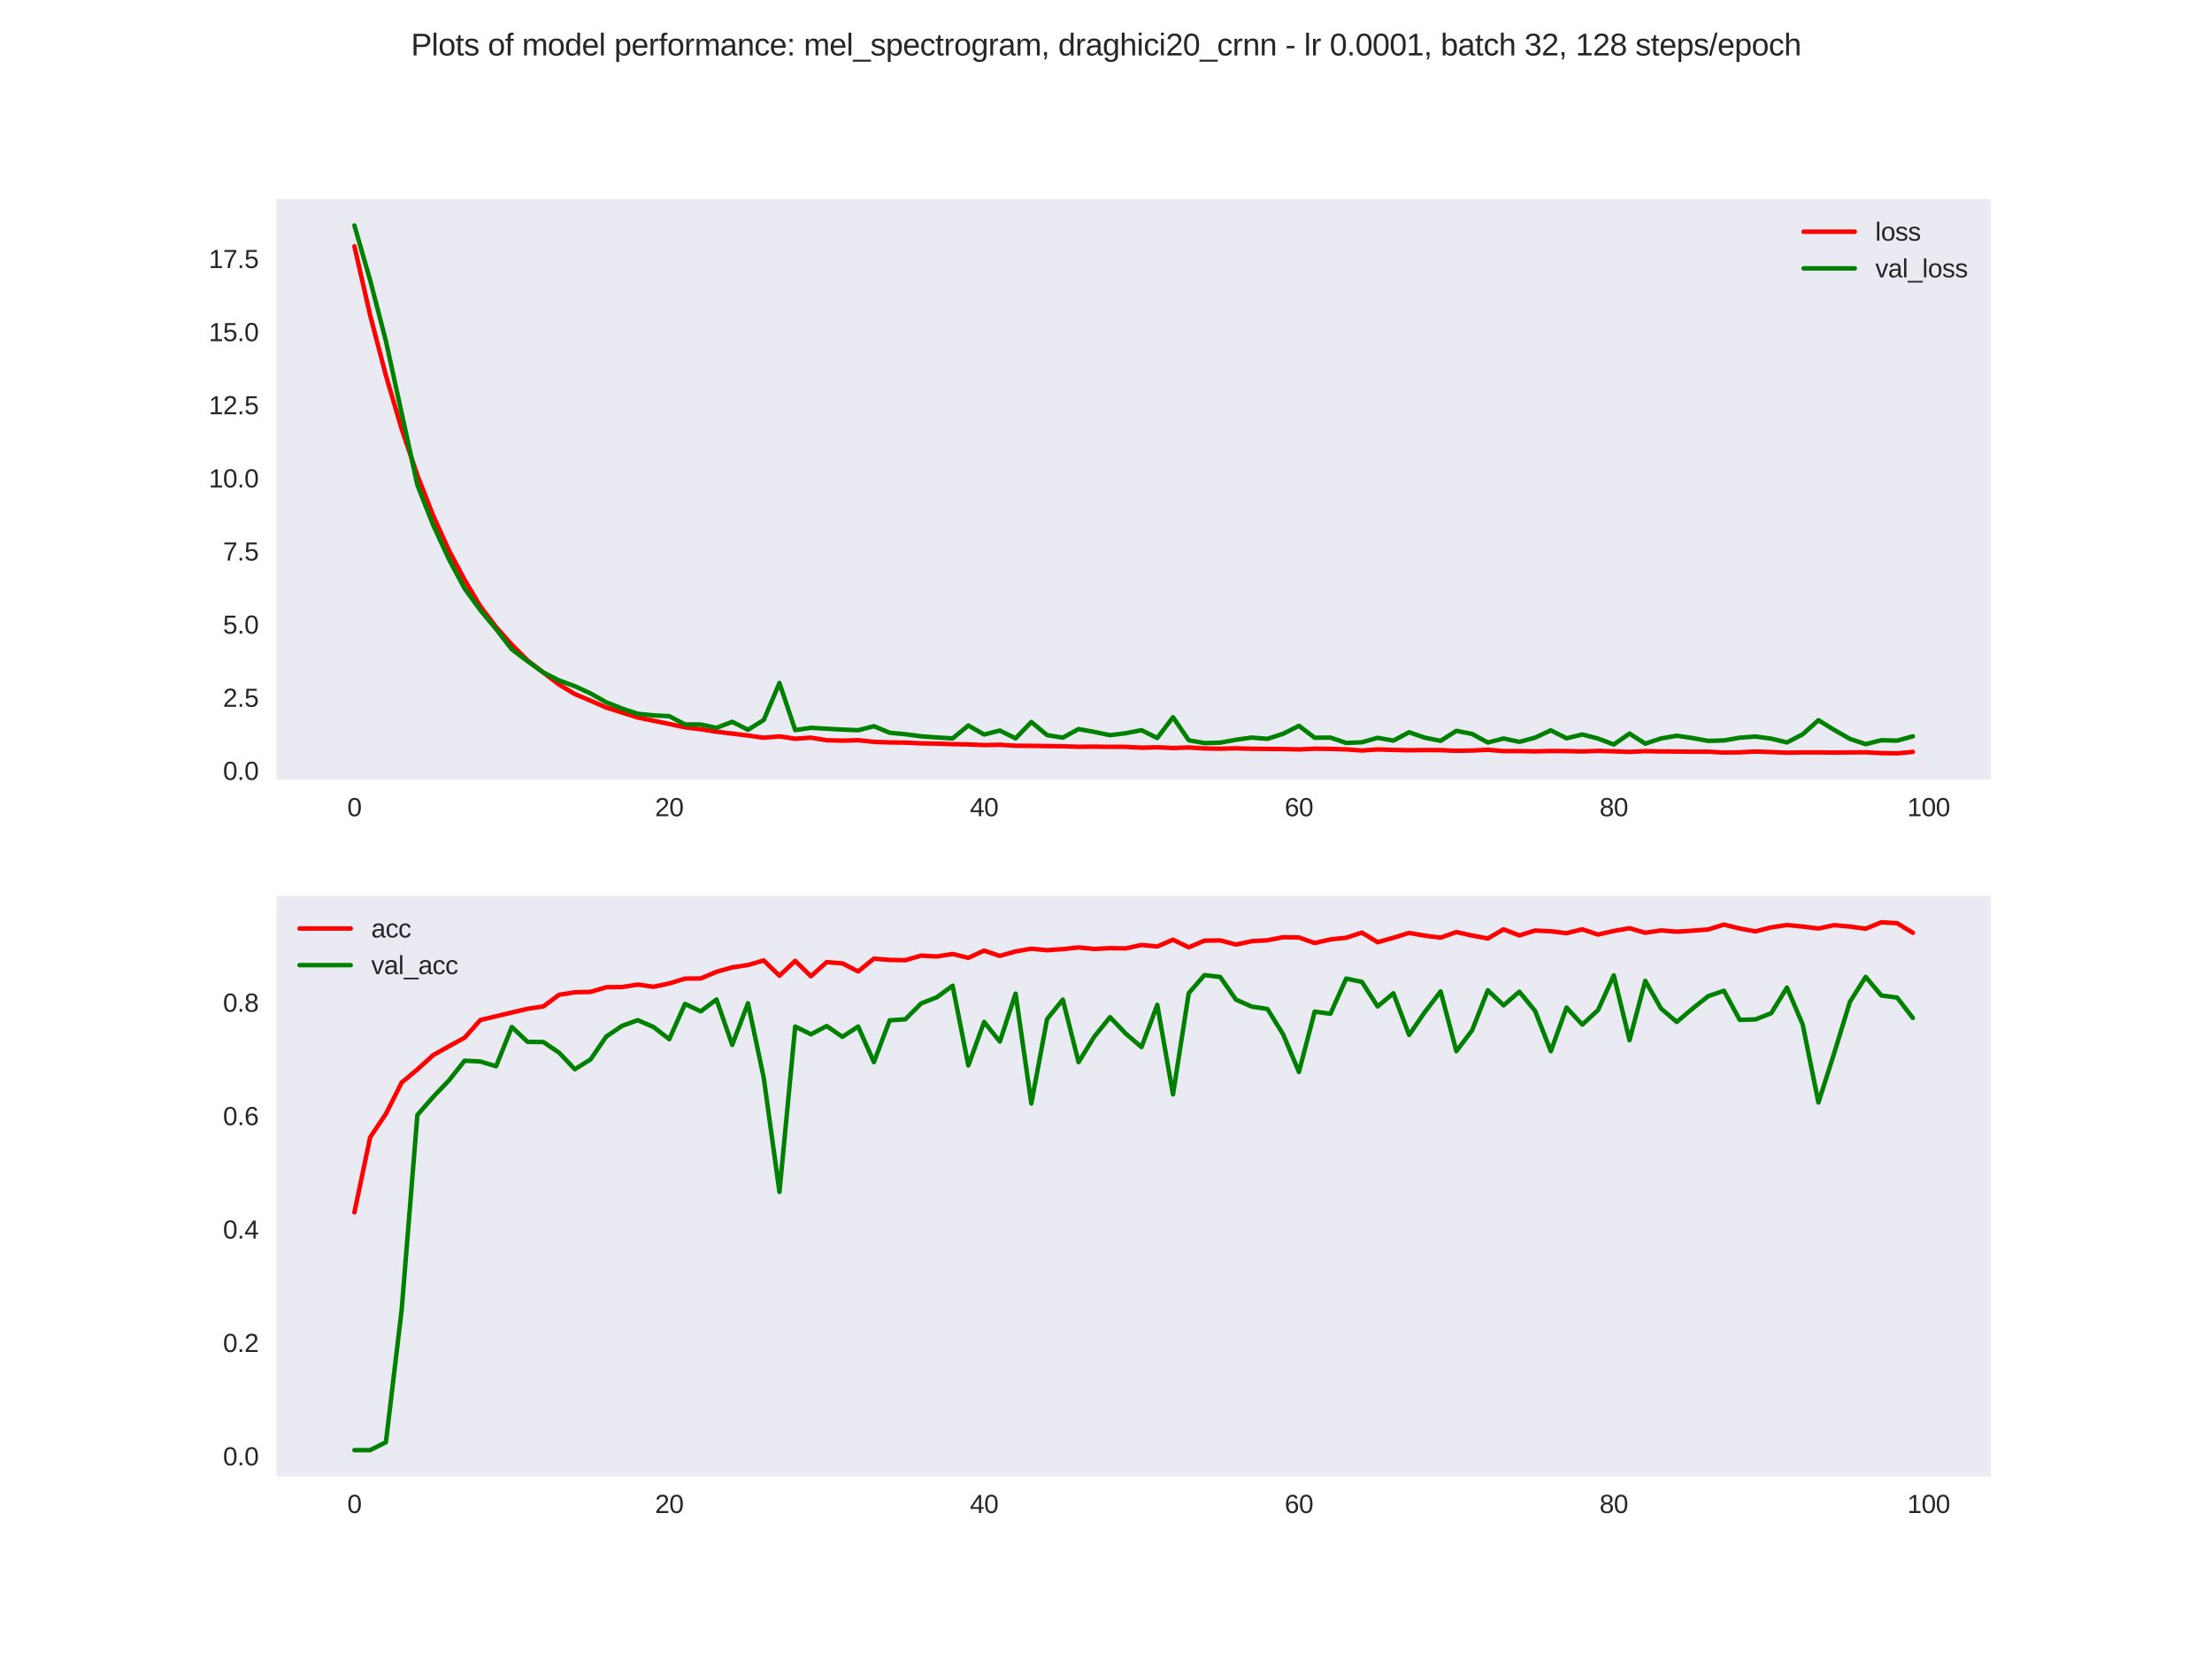 <?xml version="1.0" encoding="utf-8" standalone="no"?>
<!DOCTYPE svg PUBLIC "-//W3C//DTD SVG 1.1//EN"
  "http://www.w3.org/Graphics/SVG/1.1/DTD/svg11.dtd">
<svg xmlns:xlink="http://www.w3.org/1999/xlink" width="864pt" height="648pt" viewBox="0 0 864 648" xmlns="http://www.w3.org/2000/svg" version="1.1">
 <defs>
  <style type="text/css">*{stroke-linejoin: round; stroke-linecap: butt}</style>
 </defs>
 <g id="figure_1">
  <g id="patch_1">
   <path d="M 0 648 
L 864 648 
L 864 0 
L 0 0 
z
" style="fill: #ffffff"/>
  </g>
  <g id="axes_1">
   <g id="patch_2">
    <path d="M 108 304.56 
L 777.6 304.56 
L 777.6 77.76 
L 108 77.76 
z
" style="fill: #eaeaf2"/>
   </g>
   <g id="matplotlib.axis_1">
    <g id="xtick_1">
     <g id="line2d_1"/>
     <g id="text_1">
      <!-- 0 -->
      <g style="fill: #262626" transform="translate(135.656 318.807)scale(0.1 -0.1)">
       <defs>
        <path id="LiberationSans-30" d="M 3309 2203 
Q 3309 1569 3189 1136 
Q 3069 703 2861 436 
Q 2653 169 2372 53 
Q 2091 -63 1772 -63 
Q 1450 -63 1172 53 
Q 894 169 689 434 
Q 484 700 367 1133 
Q 250 1566 250 2203 
Q 250 2869 367 3305 
Q 484 3741 690 4000 
Q 897 4259 1178 4364 
Q 1459 4469 1791 4469 
Q 2106 4469 2382 4364 
Q 2659 4259 2865 4000 
Q 3072 3741 3190 3305 
Q 3309 2869 3309 2203 
z
M 2738 2203 
Q 2738 2728 2675 3076 
Q 2613 3425 2491 3633 
Q 2369 3841 2192 3927 
Q 2016 4013 1791 4013 
Q 1553 4013 1372 3925 
Q 1191 3838 1067 3630 
Q 944 3422 881 3073 
Q 819 2725 819 2203 
Q 819 1697 883 1350 
Q 947 1003 1070 792 
Q 1194 581 1372 489 
Q 1550 397 1778 397 
Q 2000 397 2178 489 
Q 2356 581 2479 792 
Q 2603 1003 2670 1350 
Q 2738 1697 2738 2203 
z
" transform="scale(0.016)"/>
       </defs>
       <use xlink:href="#LiberationSans-30"/>
      </g>
     </g>
    </g>
    <g id="xtick_2">
     <g id="line2d_2"/>
     <g id="text_2">
      <!-- 20 -->
      <g style="fill: #262626" transform="translate(255.851 318.807)scale(0.1 -0.1)">
       <defs>
        <path id="LiberationSans-32" d="M 322 0 
L 322 397 
Q 481 763 711 1042 
Q 941 1322 1194 1548 
Q 1447 1775 1695 1969 
Q 1944 2163 2144 2356 
Q 2344 2550 2467 2762 
Q 2591 2975 2591 3244 
Q 2591 3431 2534 3573 
Q 2478 3716 2372 3812 
Q 2266 3909 2117 3957 
Q 1969 4006 1788 4006 
Q 1619 4006 1470 3959 
Q 1322 3913 1206 3819 
Q 1091 3725 1017 3586 
Q 944 3447 922 3263 
L 347 3316 
Q 375 3553 478 3762 
Q 581 3972 762 4130 
Q 944 4288 1198 4378 
Q 1453 4469 1788 4469 
Q 2116 4469 2372 4391 
Q 2628 4313 2804 4159 
Q 2981 4006 3075 3781 
Q 3169 3556 3169 3263 
Q 3169 3041 3089 2841 
Q 3009 2641 2876 2459 
Q 2744 2278 2569 2109 
Q 2394 1941 2203 1780 
Q 2013 1619 1819 1461 
Q 1625 1303 1454 1143 
Q 1284 984 1150 820 
Q 1016 656 941 478 
L 3238 478 
L 3238 0 
L 322 0 
z
" transform="scale(0.016)"/>
       </defs>
       <use xlink:href="#LiberationSans-32"/>
       <use xlink:href="#LiberationSans-30" x="55.615"/>
      </g>
     </g>
    </g>
    <g id="xtick_3">
     <g id="line2d_3"/>
     <g id="text_3">
      <!-- 40 -->
      <g style="fill: #262626" transform="translate(378.826 318.807)scale(0.1 -0.1)">
       <defs>
        <path id="LiberationSans-34" d="M 2753 997 
L 2753 0 
L 2222 0 
L 2222 997 
L 147 997 
L 147 1434 
L 2163 4403 
L 2753 4403 
L 2753 1441 
L 3372 1441 
L 3372 997 
L 2753 997 
z
M 2222 3769 
Q 2216 3753 2191 3708 
Q 2166 3663 2134 3606 
Q 2103 3550 2070 3492 
Q 2038 3434 2013 3397 
L 884 1734 
Q 869 1709 839 1668 
Q 809 1628 778 1586 
Q 747 1544 715 1503 
Q 684 1463 666 1441 
L 2222 1441 
L 2222 3769 
z
" transform="scale(0.016)"/>
       </defs>
       <use xlink:href="#LiberationSans-34"/>
       <use xlink:href="#LiberationSans-30" x="55.615"/>
      </g>
     </g>
    </g>
    <g id="xtick_4">
     <g id="line2d_4"/>
     <g id="text_4">
      <!-- 60 -->
      <g style="fill: #262626" transform="translate(501.801 318.807)scale(0.1 -0.1)">
       <defs>
        <path id="LiberationSans-36" d="M 3278 1441 
Q 3278 1109 3186 832 
Q 3094 556 2914 357 
Q 2734 159 2468 48 
Q 2203 -63 1856 -63 
Q 1472 -63 1184 84 
Q 897 231 706 507 
Q 516 784 420 1186 
Q 325 1588 325 2100 
Q 325 2688 433 3131 
Q 541 3575 744 3872 
Q 947 4169 1239 4319 
Q 1531 4469 1900 4469 
Q 2125 4469 2322 4422 
Q 2519 4375 2680 4270 
Q 2841 4166 2962 3994 
Q 3084 3822 3156 3572 
L 2619 3475 
Q 2531 3759 2339 3886 
Q 2147 4013 1894 4013 
Q 1663 4013 1475 3903 
Q 1288 3794 1156 3576 
Q 1025 3359 954 3031 
Q 884 2703 884 2266 
Q 1038 2550 1316 2698 
Q 1594 2847 1953 2847 
Q 2253 2847 2497 2750 
Q 2741 2653 2914 2470 
Q 3088 2288 3183 2027 
Q 3278 1766 3278 1441 
z
M 2706 1416 
Q 2706 1644 2650 1828 
Q 2594 2013 2481 2142 
Q 2369 2272 2203 2342 
Q 2038 2413 1819 2413 
Q 1666 2413 1509 2367 
Q 1353 2322 1226 2220 
Q 1100 2119 1020 1953 
Q 941 1788 941 1550 
Q 941 1306 1003 1095 
Q 1066 884 1183 728 
Q 1300 572 1465 481 
Q 1631 391 1838 391 
Q 2041 391 2202 461 
Q 2363 531 2475 664 
Q 2588 797 2647 987 
Q 2706 1178 2706 1416 
z
" transform="scale(0.016)"/>
       </defs>
       <use xlink:href="#LiberationSans-36"/>
       <use xlink:href="#LiberationSans-30" x="55.615"/>
      </g>
     </g>
    </g>
    <g id="xtick_5">
     <g id="line2d_5"/>
     <g id="text_5">
      <!-- 80 -->
      <g style="fill: #262626" transform="translate(624.776 318.807)scale(0.1 -0.1)">
       <defs>
        <path id="LiberationSans-38" d="M 3281 1228 
Q 3281 947 3192 711 
Q 3103 475 2920 303 
Q 2738 131 2453 34 
Q 2169 -63 1781 -63 
Q 1394 -63 1111 34 
Q 828 131 642 301 
Q 456 472 367 708 
Q 278 944 278 1222 
Q 278 1463 351 1650 
Q 425 1838 548 1973 
Q 672 2109 830 2192 
Q 988 2275 1156 2303 
L 1156 2316 
Q 972 2359 826 2456 
Q 681 2553 582 2689 
Q 484 2825 432 2990 
Q 381 3156 381 3341 
Q 381 3572 470 3776 
Q 559 3981 734 4136 
Q 909 4291 1168 4380 
Q 1428 4469 1769 4469 
Q 2128 4469 2392 4378 
Q 2656 4288 2829 4133 
Q 3003 3978 3087 3772 
Q 3172 3566 3172 3334 
Q 3172 3153 3120 2987 
Q 3069 2822 2970 2686 
Q 2872 2550 2726 2454 
Q 2581 2359 2391 2322 
L 2391 2309 
Q 2581 2278 2743 2195 
Q 2906 2113 3025 1977 
Q 3144 1841 3212 1653 
Q 3281 1466 3281 1228 
z
M 2588 3303 
Q 2588 3469 2545 3606 
Q 2503 3744 2406 3842 
Q 2309 3941 2153 3995 
Q 1997 4050 1769 4050 
Q 1547 4050 1394 3995 
Q 1241 3941 1142 3842 
Q 1044 3744 1000 3606 
Q 956 3469 956 3303 
Q 956 3172 990 3034 
Q 1025 2897 1115 2784 
Q 1206 2672 1365 2600 
Q 1525 2528 1775 2528 
Q 2041 2528 2202 2600 
Q 2363 2672 2448 2784 
Q 2534 2897 2561 3034 
Q 2588 3172 2588 3303 
z
M 2697 1281 
Q 2697 1441 2653 1589 
Q 2609 1738 2503 1852 
Q 2397 1966 2217 2036 
Q 2038 2106 1769 2106 
Q 1522 2106 1348 2036 
Q 1175 1966 1067 1850 
Q 959 1734 909 1582 
Q 859 1431 859 1269 
Q 859 1066 909 898 
Q 959 731 1068 611 
Q 1178 491 1356 425 
Q 1534 359 1788 359 
Q 2044 359 2219 425 
Q 2394 491 2500 611 
Q 2606 731 2651 901 
Q 2697 1072 2697 1281 
z
" transform="scale(0.016)"/>
       </defs>
       <use xlink:href="#LiberationSans-38"/>
       <use xlink:href="#LiberationSans-30" x="55.615"/>
      </g>
     </g>
    </g>
    <g id="xtick_6">
     <g id="line2d_6"/>
     <g id="text_6">
      <!-- 100 -->
      <g style="fill: #262626" transform="translate(744.971 318.807)scale(0.1 -0.1)">
       <defs>
        <path id="LiberationSans-31" d="M 488 0 
L 488 478 
L 1609 478 
L 1609 3866 
L 616 3156 
L 616 3688 
L 1656 4403 
L 2175 4403 
L 2175 478 
L 3247 478 
L 3247 0 
L 488 0 
z
" transform="scale(0.016)"/>
       </defs>
       <use xlink:href="#LiberationSans-31"/>
       <use xlink:href="#LiberationSans-30" x="55.615"/>
       <use xlink:href="#LiberationSans-30" x="111.23"/>
      </g>
     </g>
    </g>
   </g>
   <g id="matplotlib.axis_2">
    <g id="ytick_1">
     <g id="line2d_7"/>
     <g id="text_7">
      <!-- 0.0 -->
      <g style="fill: #262626" transform="translate(87.1 304.635)scale(0.1 -0.1)">
       <defs>
        <path id="LiberationSans-2e" d="M 584 0 
L 584 684 
L 1194 684 
L 1194 0 
L 584 0 
z
" transform="scale(0.016)"/>
       </defs>
       <use xlink:href="#LiberationSans-30"/>
       <use xlink:href="#LiberationSans-2e" x="55.615"/>
       <use xlink:href="#LiberationSans-30" x="83.398"/>
      </g>
     </g>
    </g>
    <g id="ytick_2">
     <g id="line2d_8"/>
     <g id="text_8">
      <!-- 2.5 -->
      <g style="fill: #262626" transform="translate(87.1 276.072)scale(0.1 -0.1)">
       <defs>
        <path id="LiberationSans-35" d="M 3291 1434 
Q 3291 1103 3191 828 
Q 3091 553 2894 354 
Q 2697 156 2405 46 
Q 2113 -63 1728 -63 
Q 1381 -63 1123 18 
Q 866 100 687 242 
Q 509 384 404 575 
Q 300 766 256 984 
L 825 1050 
Q 859 925 921 808 
Q 984 691 1092 598 
Q 1200 506 1358 451 
Q 1516 397 1741 397 
Q 1959 397 2137 464 
Q 2316 531 2442 662 
Q 2569 794 2637 984 
Q 2706 1175 2706 1422 
Q 2706 1625 2640 1795 
Q 2575 1966 2453 2089 
Q 2331 2213 2154 2281 
Q 1978 2350 1753 2350 
Q 1613 2350 1494 2325 
Q 1375 2300 1273 2256 
Q 1172 2213 1089 2155 
Q 1006 2097 934 2034 
L 384 2034 
L 531 4403 
L 3034 4403 
L 3034 3925 
L 1044 3925 
L 959 2528 
Q 1109 2644 1334 2726 
Q 1559 2809 1869 2809 
Q 2197 2809 2459 2709 
Q 2722 2609 2906 2426 
Q 3091 2244 3191 1991 
Q 3291 1738 3291 1434 
z
" transform="scale(0.016)"/>
       </defs>
       <use xlink:href="#LiberationSans-32"/>
       <use xlink:href="#LiberationSans-2e" x="55.615"/>
       <use xlink:href="#LiberationSans-35" x="83.398"/>
      </g>
     </g>
    </g>
    <g id="ytick_3">
     <g id="line2d_9"/>
     <g id="text_9">
      <!-- 5.0 -->
      <g style="fill: #262626" transform="translate(87.1 247.508)scale(0.1 -0.1)">
       <use xlink:href="#LiberationSans-35"/>
       <use xlink:href="#LiberationSans-2e" x="55.615"/>
       <use xlink:href="#LiberationSans-30" x="83.398"/>
      </g>
     </g>
    </g>
    <g id="ytick_4">
     <g id="line2d_10"/>
     <g id="text_10">
      <!-- 7.5 -->
      <g style="fill: #262626" transform="translate(87.1 218.945)scale(0.1 -0.1)">
       <defs>
        <path id="LiberationSans-37" d="M 3238 3947 
Q 2906 3441 2628 2973 
Q 2350 2506 2150 2032 
Q 1950 1559 1839 1061 
Q 1728 563 1728 0 
L 1141 0 
Q 1141 528 1266 1036 
Q 1391 1544 1603 2033 
Q 1816 2522 2097 2994 
Q 2378 3466 2694 3925 
L 328 3925 
L 328 4403 
L 3238 4403 
L 3238 3947 
z
" transform="scale(0.016)"/>
       </defs>
       <use xlink:href="#LiberationSans-37"/>
       <use xlink:href="#LiberationSans-2e" x="55.615"/>
       <use xlink:href="#LiberationSans-35" x="83.398"/>
      </g>
     </g>
    </g>
    <g id="ytick_5">
     <g id="line2d_11"/>
     <g id="text_11">
      <!-- 10.0 -->
      <g style="fill: #262626" transform="translate(81.539 190.382)scale(0.1 -0.1)">
       <use xlink:href="#LiberationSans-31"/>
       <use xlink:href="#LiberationSans-30" x="55.615"/>
       <use xlink:href="#LiberationSans-2e" x="111.23"/>
       <use xlink:href="#LiberationSans-30" x="139.014"/>
      </g>
     </g>
    </g>
    <g id="ytick_6">
     <g id="line2d_12"/>
     <g id="text_12">
      <!-- 12.5 -->
      <g style="fill: #262626" transform="translate(81.539 161.818)scale(0.1 -0.1)">
       <use xlink:href="#LiberationSans-31"/>
       <use xlink:href="#LiberationSans-32" x="55.615"/>
       <use xlink:href="#LiberationSans-2e" x="111.23"/>
       <use xlink:href="#LiberationSans-35" x="139.014"/>
      </g>
     </g>
    </g>
    <g id="ytick_7">
     <g id="line2d_13"/>
     <g id="text_13">
      <!-- 15.0 -->
      <g style="fill: #262626" transform="translate(81.539 133.255)scale(0.1 -0.1)">
       <use xlink:href="#LiberationSans-31"/>
       <use xlink:href="#LiberationSans-35" x="55.615"/>
       <use xlink:href="#LiberationSans-2e" x="111.23"/>
       <use xlink:href="#LiberationSans-30" x="139.014"/>
      </g>
     </g>
    </g>
    <g id="ytick_8">
     <g id="line2d_14"/>
     <g id="text_14">
      <!-- 17.5 -->
      <g style="fill: #262626" transform="translate(81.539 104.692)scale(0.1 -0.1)">
       <use xlink:href="#LiberationSans-31"/>
       <use xlink:href="#LiberationSans-37" x="55.615"/>
       <use xlink:href="#LiberationSans-2e" x="111.23"/>
       <use xlink:href="#LiberationSans-35" x="139.014"/>
      </g>
     </g>
    </g>
   </g>
   <g id="line2d_15">
    <path d="M 138.436 96.209 
L 144.585 123.158 
L 150.734 146.668 
L 156.883 167.547 
L 163.031 185.648 
L 169.18 201.366 
L 175.329 214.921 
L 181.478 226.505 
L 187.626 236.811 
L 193.775 244.929 
L 199.924 251.835 
L 206.073 257.956 
L 212.221 262.685 
L 218.37 267.391 
L 224.519 271.079 
L 230.668 273.684 
L 236.817 276.349 
L 242.965 278.322 
L 249.114 280.248 
L 255.263 281.515 
L 261.412 282.771 
L 267.56 284.103 
L 273.709 284.838 
L 279.858 285.807 
L 286.007 286.552 
L 292.155 287.286 
L 298.304 288.155 
L 304.453 287.626 
L 310.602 288.543 
L 316.75 288.137 
L 322.899 289.123 
L 329.048 289.302 
L 335.197 289.118 
L 341.345 289.765 
L 347.494 289.992 
L 353.643 290.072 
L 359.792 290.35 
L 365.94 290.45 
L 372.089 290.671 
L 378.238 290.782 
L 384.387 291.031 
L 390.536 290.901 
L 396.684 291.284 
L 402.833 291.326 
L 408.982 291.424 
L 415.131 291.501 
L 421.279 291.687 
L 427.428 291.635 
L 433.577 291.717 
L 439.726 291.719 
L 445.874 292.061 
L 452.023 291.881 
L 458.172 292.185 
L 464.321 291.969 
L 470.469 292.339 
L 476.618 292.435 
L 482.767 292.291 
L 488.916 292.467 
L 495.064 292.526 
L 501.213 292.568 
L 507.362 292.735 
L 513.511 292.434 
L 519.66 292.512 
L 525.808 292.714 
L 531.957 293.136 
L 538.106 292.732 
L 544.255 292.913 
L 550.403 293.048 
L 556.552 292.968 
L 562.701 292.998 
L 568.85 293.264 
L 574.998 293.155 
L 581.147 292.869 
L 587.296 293.382 
L 593.445 293.359 
L 599.593 293.489 
L 605.742 293.34 
L 611.891 293.364 
L 618.04 293.526 
L 624.188 293.29 
L 630.337 293.472 
L 636.486 293.69 
L 642.635 293.4 
L 648.783 293.512 
L 654.932 293.559 
L 661.081 293.622 
L 667.23 293.621 
L 673.379 293.926 
L 679.527 293.844 
L 685.676 293.552 
L 691.825 293.752 
L 697.974 293.998 
L 704.122 293.867 
L 710.271 293.884 
L 716.42 293.943 
L 722.569 293.875 
L 728.717 293.843 
L 734.866 294.154 
L 741.015 294.251 
L 747.164 293.681 
" clip-path="url(#p5b68905582)" style="fill: none; stroke: #ff0000; stroke-width: 1.75; stroke-linecap: round"/>
   </g>
   <g id="line2d_16">
    <path d="M 138.436 88.069 
L 144.585 109.467 
L 150.734 133.215 
L 156.883 161.365 
L 163.031 189.454 
L 169.18 205.071 
L 175.329 218.381 
L 181.478 229.894 
L 187.626 238.325 
L 193.775 245.724 
L 199.924 253.635 
L 206.073 258.269 
L 212.221 262.677 
L 218.37 265.797 
L 224.519 268.015 
L 230.668 270.847 
L 236.817 274.322 
L 242.965 276.765 
L 249.114 278.812 
L 255.263 279.416 
L 261.412 279.746 
L 267.56 282.976 
L 273.709 282.991 
L 279.858 284.312 
L 286.007 281.93 
L 292.155 285.048 
L 298.304 281.24 
L 304.453 266.793 
L 310.602 285.164 
L 316.75 284.28 
L 322.899 284.631 
L 329.048 284.972 
L 335.197 285.219 
L 341.345 283.657 
L 347.494 286.205 
L 353.643 286.782 
L 359.792 287.6 
L 365.94 288.045 
L 372.089 288.428 
L 378.238 283.366 
L 384.387 286.901 
L 390.536 285.351 
L 396.684 288.399 
L 402.833 282.009 
L 408.982 287.135 
L 415.131 288.116 
L 421.279 284.772 
L 427.428 285.886 
L 433.577 287.163 
L 439.726 286.389 
L 445.874 285.212 
L 452.023 288.258 
L 458.172 280.149 
L 464.321 289.153 
L 470.469 290.257 
L 476.618 290.078 
L 482.767 288.946 
L 488.916 288.098 
L 495.064 288.59 
L 501.213 286.596 
L 507.362 283.511 
L 513.511 288.155 
L 519.66 288.1 
L 525.808 290.195 
L 531.957 289.934 
L 538.106 288.184 
L 544.255 289.274 
L 550.403 286.025 
L 556.552 288.148 
L 562.701 289.347 
L 568.85 285.467 
L 574.998 286.678 
L 581.147 290.022 
L 587.296 288.456 
L 593.445 289.763 
L 599.593 288.131 
L 605.742 285.269 
L 611.891 288.366 
L 618.04 286.895 
L 624.188 288.471 
L 630.337 290.792 
L 636.486 286.542 
L 642.635 290.461 
L 648.783 288.438 
L 654.932 287.385 
L 661.081 288.275 
L 667.23 289.394 
L 673.379 289.212 
L 679.527 288.137 
L 685.676 287.687 
L 691.825 288.509 
L 697.974 289.991 
L 704.122 286.819 
L 710.271 281.299 
L 716.42 285.098 
L 722.569 288.598 
L 728.717 290.66 
L 734.866 289.125 
L 741.015 289.287 
L 747.164 287.596 
" clip-path="url(#p5b68905582)" style="fill: none; stroke: #008000; stroke-width: 1.75; stroke-linecap: round"/>
   </g>
   <g id="patch_3">
    <path d="M 108 304.56 
L 108 77.76 
" style="fill: none"/>
   </g>
   <g id="patch_4">
    <path d="M 777.6 304.56 
L 777.6 77.76 
" style="fill: none"/>
   </g>
   <g id="patch_5">
    <path d="M 108 304.56 
L 777.6 304.56 
" style="fill: none"/>
   </g>
   <g id="patch_6">
    <path d="M 108 77.76 
L 777.6 77.76 
" style="fill: none"/>
   </g>
   <g id="legend_1">
    <g id="line2d_17">
     <path d="M 704.473 90.507 
L 714.473 90.507 
L 724.473 90.507 
" style="fill: none; stroke: #ff0000; stroke-width: 1.75; stroke-linecap: round"/>
    </g>
    <g id="text_15">
     <!-- loss -->
     <g style="fill: #262626" transform="translate(732.473 94.007)scale(0.1 -0.1)">
      <defs>
       <path id="LiberationSans-6c" d="M 431 0 
L 431 4638 
L 994 4638 
L 994 0 
L 431 0 
z
" transform="scale(0.016)"/>
       <path id="LiberationSans-6f" d="M 3291 1694 
Q 3291 806 2900 371 
Q 2509 -63 1766 -63 
Q 1413 -63 1134 43 
Q 856 150 664 369 
Q 472 588 370 917 
Q 269 1247 269 1694 
Q 269 3444 1784 3444 
Q 2178 3444 2464 3334 
Q 2750 3225 2933 3006 
Q 3116 2788 3203 2459 
Q 3291 2131 3291 1694 
z
M 2700 1694 
Q 2700 2088 2639 2344 
Q 2578 2600 2461 2753 
Q 2344 2906 2175 2967 
Q 2006 3028 1794 3028 
Q 1578 3028 1404 2964 
Q 1231 2900 1109 2745 
Q 988 2591 923 2334 
Q 859 2078 859 1694 
Q 859 1300 928 1042 
Q 997 784 1117 631 
Q 1238 478 1402 415 
Q 1566 353 1759 353 
Q 1975 353 2150 414 
Q 2325 475 2447 628 
Q 2569 781 2634 1040 
Q 2700 1300 2700 1694 
z
" transform="scale(0.016)"/>
       <path id="LiberationSans-73" d="M 2969 934 
Q 2969 697 2876 511 
Q 2784 325 2609 198 
Q 2434 72 2179 4 
Q 1925 -63 1597 -63 
Q 1303 -63 1067 -17 
Q 831 28 653 128 
Q 475 228 354 392 
Q 234 556 178 794 
L 675 891 
Q 747 619 972 492 
Q 1197 366 1597 366 
Q 1778 366 1929 391 
Q 2081 416 2190 477 
Q 2300 538 2361 639 
Q 2422 741 2422 891 
Q 2422 1044 2350 1142 
Q 2278 1241 2150 1306 
Q 2022 1372 1839 1420 
Q 1656 1469 1438 1528 
Q 1234 1581 1034 1647 
Q 834 1713 673 1820 
Q 513 1928 413 2087 
Q 313 2247 313 2488 
Q 313 2950 642 3192 
Q 972 3434 1603 3434 
Q 2163 3434 2492 3237 
Q 2822 3041 2909 2606 
L 2403 2544 
Q 2375 2675 2300 2764 
Q 2225 2853 2119 2908 
Q 2013 2963 1880 2986 
Q 1747 3009 1603 3009 
Q 1222 3009 1040 2893 
Q 859 2778 859 2544 
Q 859 2406 926 2317 
Q 994 2228 1114 2167 
Q 1234 2106 1403 2061 
Q 1572 2016 1775 1966 
Q 1909 1931 2050 1892 
Q 2191 1853 2323 1798 
Q 2456 1744 2573 1670 
Q 2691 1597 2778 1494 
Q 2866 1391 2917 1253 
Q 2969 1116 2969 934 
z
" transform="scale(0.016)"/>
      </defs>
      <use xlink:href="#LiberationSans-6c"/>
      <use xlink:href="#LiberationSans-6f" x="22.217"/>
      <use xlink:href="#LiberationSans-73" x="77.832"/>
      <use xlink:href="#LiberationSans-73" x="127.832"/>
     </g>
    </g>
    <g id="line2d_18">
     <path d="M 704.473 104.829 
L 714.473 104.829 
L 724.473 104.829 
" style="fill: none; stroke: #008000; stroke-width: 1.75; stroke-linecap: round"/>
    </g>
    <g id="text_16">
     <!-- val_loss -->
     <g style="fill: #262626" transform="translate(732.473 108.329)scale(0.1 -0.1)">
      <defs>
       <path id="LiberationSans-76" d="M 1916 0 
L 1250 0 
L 22 3381 
L 622 3381 
L 1366 1181 
Q 1388 1113 1417 1014 
Q 1447 916 1478 809 
Q 1509 703 1536 604 
Q 1563 506 1581 441 
Q 1600 506 1629 604 
Q 1659 703 1690 806 
Q 1722 909 1755 1007 
Q 1788 1106 1813 1175 
L 2581 3381 
L 3178 3381 
L 1916 0 
z
" transform="scale(0.016)"/>
       <path id="LiberationSans-61" d="M 1294 -63 
Q 784 -63 528 206 
Q 272 475 272 944 
Q 272 1278 398 1492 
Q 525 1706 729 1828 
Q 934 1950 1196 1997 
Q 1459 2044 1731 2050 
L 2491 2063 
L 2491 2247 
Q 2491 2456 2447 2603 
Q 2403 2750 2312 2840 
Q 2222 2931 2086 2973 
Q 1950 3016 1766 3016 
Q 1603 3016 1472 2992 
Q 1341 2969 1244 2908 
Q 1147 2847 1087 2742 
Q 1028 2638 1009 2478 
L 422 2531 
Q 453 2731 540 2898 
Q 628 3066 789 3187 
Q 950 3309 1192 3376 
Q 1434 3444 1778 3444 
Q 2416 3444 2737 3151 
Q 3059 2859 3059 2306 
L 3059 850 
Q 3059 600 3125 473 
Q 3191 347 3375 347 
Q 3422 347 3469 353 
Q 3516 359 3559 369 
L 3559 19 
Q 3453 -6 3348 -18 
Q 3244 -31 3125 -31 
Q 2966 -31 2852 11 
Q 2738 53 2666 139 
Q 2594 225 2556 351 
Q 2519 478 2509 647 
L 2491 647 
Q 2400 484 2292 353 
Q 2184 222 2040 130 
Q 1897 38 1714 -12 
Q 1531 -63 1294 -63 
z
M 1422 359 
Q 1691 359 1892 457 
Q 2094 556 2226 709 
Q 2359 863 2425 1044 
Q 2491 1225 2491 1391 
L 2491 1669 
L 1875 1656 
Q 1669 1653 1483 1626 
Q 1297 1600 1156 1522 
Q 1016 1444 933 1303 
Q 850 1163 850 934 
Q 850 659 998 509 
Q 1147 359 1422 359 
z
" transform="scale(0.016)"/>
       <path id="LiberationSans-5f" d="M -97 -1272 
L -97 -866 
L 3631 -866 
L 3631 -1272 
L -97 -1272 
z
" transform="scale(0.016)"/>
      </defs>
      <use xlink:href="#LiberationSans-76"/>
      <use xlink:href="#LiberationSans-61" x="50"/>
      <use xlink:href="#LiberationSans-6c" x="105.615"/>
      <use xlink:href="#LiberationSans-5f" x="127.832"/>
      <use xlink:href="#LiberationSans-6c" x="183.447"/>
      <use xlink:href="#LiberationSans-6f" x="205.664"/>
      <use xlink:href="#LiberationSans-73" x="261.279"/>
      <use xlink:href="#LiberationSans-73" x="311.279"/>
     </g>
    </g>
   </g>
  </g>
  <g id="axes_2">
   <g id="patch_7">
    <path d="M 108 576.72 
L 777.6 576.72 
L 777.6 349.92 
L 108 349.92 
z
" style="fill: #eaeaf2"/>
   </g>
   <g id="matplotlib.axis_3">
    <g id="xtick_7">
     <g id="line2d_19"/>
     <g id="text_17">
      <!-- 0 -->
      <g style="fill: #262626" transform="translate(135.656 590.967)scale(0.1 -0.1)">
       <use xlink:href="#LiberationSans-30"/>
      </g>
     </g>
    </g>
    <g id="xtick_8">
     <g id="line2d_20"/>
     <g id="text_18">
      <!-- 20 -->
      <g style="fill: #262626" transform="translate(255.851 590.967)scale(0.1 -0.1)">
       <use xlink:href="#LiberationSans-32"/>
       <use xlink:href="#LiberationSans-30" x="55.615"/>
      </g>
     </g>
    </g>
    <g id="xtick_9">
     <g id="line2d_21"/>
     <g id="text_19">
      <!-- 40 -->
      <g style="fill: #262626" transform="translate(378.826 590.967)scale(0.1 -0.1)">
       <use xlink:href="#LiberationSans-34"/>
       <use xlink:href="#LiberationSans-30" x="55.615"/>
      </g>
     </g>
    </g>
    <g id="xtick_10">
     <g id="line2d_22"/>
     <g id="text_20">
      <!-- 60 -->
      <g style="fill: #262626" transform="translate(501.801 590.967)scale(0.1 -0.1)">
       <use xlink:href="#LiberationSans-36"/>
       <use xlink:href="#LiberationSans-30" x="55.615"/>
      </g>
     </g>
    </g>
    <g id="xtick_11">
     <g id="line2d_23"/>
     <g id="text_21">
      <!-- 80 -->
      <g style="fill: #262626" transform="translate(624.776 590.967)scale(0.1 -0.1)">
       <use xlink:href="#LiberationSans-38"/>
       <use xlink:href="#LiberationSans-30" x="55.615"/>
      </g>
     </g>
    </g>
    <g id="xtick_12">
     <g id="line2d_24"/>
     <g id="text_22">
      <!-- 100 -->
      <g style="fill: #262626" transform="translate(744.971 590.967)scale(0.1 -0.1)">
       <use xlink:href="#LiberationSans-31"/>
       <use xlink:href="#LiberationSans-30" x="55.615"/>
       <use xlink:href="#LiberationSans-30" x="111.23"/>
      </g>
     </g>
    </g>
   </g>
   <g id="matplotlib.axis_4">
    <g id="ytick_9">
     <g id="line2d_25"/>
     <g id="text_23">
      <!-- 0.0 -->
      <g style="fill: #262626" transform="translate(87.1 572.383)scale(0.1 -0.1)">
       <use xlink:href="#LiberationSans-30"/>
       <use xlink:href="#LiberationSans-2e" x="55.615"/>
       <use xlink:href="#LiberationSans-30" x="83.398"/>
      </g>
     </g>
    </g>
    <g id="ytick_10">
     <g id="line2d_26"/>
     <g id="text_24">
      <!-- 0.2 -->
      <g style="fill: #262626" transform="translate(87.1 528.081)scale(0.1 -0.1)">
       <use xlink:href="#LiberationSans-30"/>
       <use xlink:href="#LiberationSans-2e" x="55.615"/>
       <use xlink:href="#LiberationSans-32" x="83.398"/>
      </g>
     </g>
    </g>
    <g id="ytick_11">
     <g id="line2d_27"/>
     <g id="text_25">
      <!-- 0.4 -->
      <g style="fill: #262626" transform="translate(87.1 483.779)scale(0.1 -0.1)">
       <use xlink:href="#LiberationSans-30"/>
       <use xlink:href="#LiberationSans-2e" x="55.615"/>
       <use xlink:href="#LiberationSans-34" x="83.398"/>
      </g>
     </g>
    </g>
    <g id="ytick_12">
     <g id="line2d_28"/>
     <g id="text_26">
      <!-- 0.6 -->
      <g style="fill: #262626" transform="translate(87.1 439.477)scale(0.1 -0.1)">
       <use xlink:href="#LiberationSans-30"/>
       <use xlink:href="#LiberationSans-2e" x="55.615"/>
       <use xlink:href="#LiberationSans-36" x="83.398"/>
      </g>
     </g>
    </g>
    <g id="ytick_13">
     <g id="line2d_29"/>
     <g id="text_27">
      <!-- 0.8 -->
      <g style="fill: #262626" transform="translate(87.1 395.175)scale(0.1 -0.1)">
       <use xlink:href="#LiberationSans-30"/>
       <use xlink:href="#LiberationSans-2e" x="55.615"/>
       <use xlink:href="#LiberationSans-38" x="83.398"/>
      </g>
     </g>
    </g>
   </g>
   <g id="line2d_30">
    <path d="M 138.436 473.526 
L 144.585 444.214 
L 150.734 435.075 
L 156.883 422.853 
L 163.031 417.716 
L 169.18 412.145 
L 175.329 408.684 
L 181.478 405.331 
L 187.626 398.409 
L 193.775 396.949 
L 199.924 395.489 
L 206.073 394.029 
L 212.221 393.109 
L 218.37 388.567 
L 224.519 387.593 
L 230.668 387.431 
L 236.817 385.592 
L 242.965 385.538 
L 249.114 384.565 
L 255.263 385.43 
L 261.412 384.132 
L 267.56 382.239 
L 273.709 382.185 
L 279.858 379.59 
L 286.007 377.859 
L 292.155 376.94 
L 298.304 375.155 
L 304.453 381.104 
L 310.602 375.317 
L 316.75 381.32 
L 322.899 375.804 
L 329.048 376.291 
L 335.197 379.427 
L 341.345 374.452 
L 347.494 374.939 
L 353.643 375.047 
L 359.792 373.262 
L 365.94 373.587 
L 372.089 372.613 
L 378.238 374.128 
L 384.387 371.315 
L 390.536 373.37 
L 396.684 371.64 
L 402.833 370.558 
L 408.982 371.153 
L 415.131 370.721 
L 421.279 370.072 
L 427.428 370.666 
L 433.577 370.342 
L 439.726 370.45 
L 445.874 369.098 
L 452.023 369.693 
L 458.172 367.043 
L 464.321 370.017 
L 470.469 367.422 
L 476.618 367.314 
L 482.767 368.936 
L 488.916 367.638 
L 495.064 367.259 
L 501.213 366.07 
L 507.362 366.178 
L 513.511 368.341 
L 519.66 366.935 
L 525.808 366.286 
L 531.957 364.285 
L 538.106 368.017 
L 544.255 366.286 
L 550.403 364.393 
L 556.552 365.475 
L 562.701 366.232 
L 568.85 364.069 
L 574.998 365.421 
L 581.147 366.556 
L 587.296 362.987 
L 593.445 365.367 
L 599.593 363.474 
L 605.742 363.744 
L 611.891 364.501 
L 618.04 362.987 
L 624.188 365.042 
L 630.337 363.636 
L 636.486 362.555 
L 642.635 364.339 
L 648.783 363.42 
L 654.932 363.906 
L 661.081 363.528 
L 667.23 363.041 
L 673.379 361.148 
L 679.527 362.663 
L 685.676 363.798 
L 691.825 362.23 
L 697.974 361.311 
L 704.122 361.906 
L 710.271 362.663 
L 716.42 361.365 
L 722.569 361.906 
L 728.717 362.771 
L 734.866 360.229 
L 741.015 360.608 
L 747.164 364.339 
" clip-path="url(#p2c35cbd544)" style="fill: none; stroke: #ff0000; stroke-width: 1.75; stroke-linecap: round"/>
   </g>
   <g id="line2d_31">
    <path d="M 138.436 566.411 
L 144.585 566.411 
L 150.734 563.321 
L 156.883 511.652 
L 163.031 435.508 
L 169.18 428.462 
L 175.329 422.034 
L 181.478 414.309 
L 187.626 414.618 
L 193.775 416.472 
L 199.924 401.144 
L 206.073 406.954 
L 212.221 407.016 
L 218.37 411.156 
L 224.519 417.646 
L 230.668 413.814 
L 236.817 404.852 
L 242.965 400.711 
L 249.114 398.486 
L 255.263 401.144 
L 261.412 405.903 
L 267.56 392.121 
L 273.709 395.025 
L 279.858 390.39 
L 286.007 408.128 
L 292.155 391.873 
L 298.304 420.922 
L 304.453 465.545 
L 310.602 400.959 
L 316.75 403.987 
L 322.899 400.773 
L 329.048 404.976 
L 335.197 400.959 
L 341.345 414.865 
L 347.494 398.548 
L 353.643 398.116 
L 359.792 391.935 
L 365.94 389.525 
L 372.089 385.013 
L 378.238 416.163 
L 384.387 399.166 
L 390.536 406.83 
L 396.684 388.103 
L 402.833 430.996 
L 408.982 398.054 
L 415.131 390.452 
L 421.279 414.865 
L 427.428 404.914 
L 433.577 397.312 
L 439.726 403.74 
L 445.874 408.993 
L 452.023 392.491 
L 458.172 427.473 
L 464.321 387.918 
L 470.469 380.872 
L 476.618 381.614 
L 482.767 390.452 
L 488.916 393.171 
L 495.064 394.098 
L 501.213 404.049 
L 507.362 418.697 
L 513.511 395.149 
L 519.66 395.952 
L 525.808 382.232 
L 531.957 383.53 
L 538.106 393.109 
L 544.255 387.98 
L 550.403 404.234 
L 556.552 395.273 
L 562.701 387.238 
L 568.85 410.6 
L 574.998 402.442 
L 581.147 386.805 
L 587.296 392.677 
L 593.445 387.362 
L 599.593 394.84 
L 605.742 410.6 
L 611.891 393.542 
L 618.04 400.217 
L 624.188 394.531 
L 630.337 380.996 
L 636.486 406.274 
L 642.635 383.097 
L 648.783 393.913 
L 654.932 399.166 
L 661.081 393.975 
L 667.23 389.092 
L 673.379 386.991 
L 679.527 398.363 
L 685.676 398.177 
L 691.825 395.767 
L 697.974 385.755 
L 704.122 400.155 
L 710.271 430.625 
L 716.42 411.404 
L 722.569 391.317 
L 728.717 381.552 
L 734.866 388.845 
L 741.015 389.648 
L 747.164 397.621 
" clip-path="url(#p2c35cbd544)" style="fill: none; stroke: #008000; stroke-width: 1.75; stroke-linecap: round"/>
   </g>
   <g id="patch_8">
    <path d="M 108 576.72 
L 108 349.92 
" style="fill: none"/>
   </g>
   <g id="patch_9">
    <path d="M 777.6 576.72 
L 777.6 349.92 
" style="fill: none"/>
   </g>
   <g id="patch_10">
    <path d="M 108 576.72 
L 777.6 576.72 
" style="fill: none"/>
   </g>
   <g id="patch_11">
    <path d="M 108 349.92 
L 777.6 349.92 
" style="fill: none"/>
   </g>
   <g id="legend_2">
    <g id="line2d_32">
     <path d="M 117 362.667 
L 127 362.667 
L 137 362.667 
" style="fill: none; stroke: #ff0000; stroke-width: 1.75; stroke-linecap: round"/>
    </g>
    <g id="text_28">
     <!-- acc -->
     <g style="fill: #262626" transform="translate(145 366.167)scale(0.1 -0.1)">
      <defs>
       <path id="LiberationSans-63" d="M 859 1706 
Q 859 1416 901 1172 
Q 944 928 1044 751 
Q 1144 575 1308 478 
Q 1472 381 1713 381 
Q 2013 381 2214 543 
Q 2416 706 2463 1044 
L 3031 1006 
Q 3003 797 2909 603 
Q 2816 409 2655 262 
Q 2494 116 2262 26 
Q 2031 -63 1728 -63 
Q 1331 -63 1053 71 
Q 775 206 601 442 
Q 428 678 350 998 
Q 272 1319 272 1694 
Q 272 2034 328 2295 
Q 384 2556 486 2751 
Q 588 2947 725 3080 
Q 863 3213 1023 3292 
Q 1184 3372 1362 3408 
Q 1541 3444 1722 3444 
Q 2006 3444 2228 3366 
Q 2450 3288 2611 3152 
Q 2772 3016 2872 2831 
Q 2972 2647 3013 2434 
L 2434 2391 
Q 2391 2672 2212 2837 
Q 2034 3003 1706 3003 
Q 1466 3003 1305 2923 
Q 1144 2844 1044 2683 
Q 944 2522 901 2278 
Q 859 2034 859 1706 
z
" transform="scale(0.016)"/>
      </defs>
      <use xlink:href="#LiberationSans-61"/>
      <use xlink:href="#LiberationSans-63" x="55.615"/>
      <use xlink:href="#LiberationSans-63" x="105.615"/>
     </g>
    </g>
    <g id="line2d_33">
     <path d="M 117 376.989 
L 127 376.989 
L 137 376.989 
" style="fill: none; stroke: #008000; stroke-width: 1.75; stroke-linecap: round"/>
    </g>
    <g id="text_29">
     <!-- val_acc -->
     <g style="fill: #262626" transform="translate(145 380.489)scale(0.1 -0.1)">
      <use xlink:href="#LiberationSans-76"/>
      <use xlink:href="#LiberationSans-61" x="50"/>
      <use xlink:href="#LiberationSans-6c" x="105.615"/>
      <use xlink:href="#LiberationSans-5f" x="127.832"/>
      <use xlink:href="#LiberationSans-61" x="183.447"/>
      <use xlink:href="#LiberationSans-63" x="239.062"/>
      <use xlink:href="#LiberationSans-63" x="289.062"/>
     </g>
    </g>
   </g>
  </g>
  <g id="text_30">
   <!-- Plots of model performance: mel_spectrogram, draghici20_crnn - lr 0.0001, batch 32, 128 steps/epoch -->
   <g style="fill: #262626" transform="translate(160.538 21.656)scale(0.12 -0.12)">
    <defs>
     <path id="LiberationSans-50" d="M 3931 3078 
Q 3931 2791 3836 2542 
Q 3741 2294 3552 2111 
Q 3363 1928 3078 1822 
Q 2794 1716 2416 1716 
L 1122 1716 
L 1122 0 
L 525 0 
L 525 4403 
L 2378 4403 
Q 2769 4403 3059 4308 
Q 3350 4213 3544 4039 
Q 3738 3866 3834 3620 
Q 3931 3375 3931 3078 
z
M 3331 3072 
Q 3331 3491 3075 3708 
Q 2819 3925 2306 3925 
L 1122 3925 
L 1122 2188 
L 2331 2188 
Q 2847 2188 3089 2416 
Q 3331 2644 3331 3072 
z
" transform="scale(0.016)"/>
     <path id="LiberationSans-74" d="M 1731 25 
Q 1603 -9 1470 -29 
Q 1338 -50 1163 -50 
Q 488 -50 488 716 
L 488 2972 
L 97 2972 
L 97 3381 
L 509 3381 
L 675 4138 
L 1050 4138 
L 1050 3381 
L 1675 3381 
L 1675 2972 
L 1050 2972 
L 1050 838 
Q 1050 594 1129 495 
Q 1209 397 1406 397 
Q 1488 397 1564 409 
Q 1641 422 1731 441 
L 1731 25 
z
" transform="scale(0.016)"/>
     <path id="LiberationSans-20" transform="scale(0.016)"/>
     <path id="LiberationSans-66" d="M 1128 2972 
L 1128 0 
L 566 0 
L 566 2972 
L 91 2972 
L 91 3381 
L 566 3381 
L 566 3763 
Q 566 3947 600 4105 
Q 634 4263 726 4380 
Q 819 4497 978 4564 
Q 1138 4631 1391 4631 
Q 1491 4631 1598 4622 
Q 1706 4613 1788 4594 
L 1788 4166 
Q 1734 4175 1664 4183 
Q 1594 4191 1538 4191 
Q 1413 4191 1333 4156 
Q 1253 4122 1208 4058 
Q 1163 3994 1145 3900 
Q 1128 3806 1128 3684 
L 1128 3381 
L 1788 3381 
L 1788 2972 
L 1128 2972 
z
" transform="scale(0.016)"/>
     <path id="LiberationSans-6d" d="M 2400 0 
L 2400 2144 
Q 2400 2391 2369 2556 
Q 2338 2722 2264 2823 
Q 2191 2925 2072 2967 
Q 1953 3009 1781 3009 
Q 1603 3009 1459 2939 
Q 1316 2869 1214 2736 
Q 1113 2603 1058 2408 
Q 1003 2213 1003 1959 
L 1003 0 
L 444 0 
L 444 2659 
Q 444 2766 442 2883 
Q 441 3000 437 3104 
Q 434 3209 431 3284 
Q 428 3359 425 3381 
L 956 3381 
Q 959 3366 962 3297 
Q 966 3228 970 3139 
Q 975 3050 978 2958 
Q 981 2866 981 2803 
L 991 2803 
Q 1066 2950 1153 3069 
Q 1241 3188 1358 3270 
Q 1475 3353 1626 3398 
Q 1778 3444 1978 3444 
Q 2363 3444 2586 3291 
Q 2809 3138 2897 2803 
L 2906 2803 
Q 2981 2950 3075 3069 
Q 3169 3188 3294 3270 
Q 3419 3353 3575 3398 
Q 3731 3444 3931 3444 
Q 4188 3444 4373 3375 
Q 4559 3306 4678 3162 
Q 4797 3019 4853 2792 
Q 4909 2566 4909 2253 
L 4909 0 
L 4353 0 
L 4353 2144 
Q 4353 2391 4322 2556 
Q 4291 2722 4217 2823 
Q 4144 2925 4025 2967 
Q 3906 3009 3734 3009 
Q 3556 3009 3412 2942 
Q 3269 2875 3167 2744 
Q 3066 2613 3011 2416 
Q 2956 2219 2956 1959 
L 2956 0 
L 2400 0 
z
" transform="scale(0.016)"/>
     <path id="LiberationSans-64" d="M 2566 544 
Q 2409 219 2151 78 
Q 1894 -63 1513 -63 
Q 872 -63 570 368 
Q 269 800 269 1675 
Q 269 3444 1513 3444 
Q 1897 3444 2153 3303 
Q 2409 3163 2566 2856 
L 2572 2856 
Q 2572 2888 2570 2955 
Q 2569 3022 2567 3095 
Q 2566 3169 2566 3234 
Q 2566 3300 2566 3328 
L 2566 4638 
L 3128 4638 
L 3128 697 
Q 3128 575 3129 462 
Q 3131 350 3134 256 
Q 3138 163 3141 95 
Q 3144 28 3147 0 
L 2609 0 
Q 2603 31 2598 89 
Q 2594 147 2589 222 
Q 2584 297 2581 380 
Q 2578 463 2578 544 
L 2566 544 
z
M 859 1694 
Q 859 1344 903 1094 
Q 947 844 1044 683 
Q 1141 522 1291 447 
Q 1441 372 1656 372 
Q 1878 372 2048 444 
Q 2219 516 2333 677 
Q 2447 838 2506 1097 
Q 2566 1356 2566 1731 
Q 2566 2091 2506 2339 
Q 2447 2588 2331 2741 
Q 2216 2894 2048 2961 
Q 1881 3028 1663 3028 
Q 1456 3028 1306 2956 
Q 1156 2884 1056 2725 
Q 956 2566 907 2311 
Q 859 2056 859 1694 
z
" transform="scale(0.016)"/>
     <path id="LiberationSans-65" d="M 863 1572 
Q 863 1306 917 1082 
Q 972 859 1086 698 
Q 1200 538 1378 448 
Q 1556 359 1806 359 
Q 2172 359 2392 506 
Q 2613 653 2691 878 
L 3184 738 
Q 3131 597 3036 455 
Q 2941 313 2781 198 
Q 2622 84 2383 10 
Q 2144 -63 1806 -63 
Q 1056 -63 664 384 
Q 272 831 272 1713 
Q 272 2188 390 2517 
Q 509 2847 715 3053 
Q 922 3259 1197 3351 
Q 1472 3444 1784 3444 
Q 2209 3444 2495 3306 
Q 2781 3169 2954 2926 
Q 3128 2684 3201 2356 
Q 3275 2028 3275 1647 
L 3275 1572 
L 863 1572 
z
M 2694 2003 
Q 2647 2538 2422 2783 
Q 2197 3028 1775 3028 
Q 1634 3028 1479 2983 
Q 1325 2938 1194 2822 
Q 1063 2706 972 2507 
Q 881 2309 869 2003 
L 2694 2003 
z
" transform="scale(0.016)"/>
     <path id="LiberationSans-70" d="M 3291 1706 
Q 3291 1322 3228 997 
Q 3166 672 3020 437 
Q 2875 203 2636 70 
Q 2397 -63 2047 -63 
Q 1684 -63 1412 75 
Q 1141 213 997 525 
L 981 525 
Q 984 519 986 469 
Q 988 419 989 344 
Q 991 269 992 176 
Q 994 84 994 -6 
L 994 -1328 
L 431 -1328 
L 431 2691 
Q 431 2813 429 2925 
Q 428 3038 425 3130 
Q 422 3222 419 3287 
Q 416 3353 413 3381 
L 956 3381 
Q 959 3372 964 3315 
Q 969 3259 973 3179 
Q 978 3100 983 3009 
Q 988 2919 988 2838 
L 1000 2838 
Q 1078 3000 1178 3114 
Q 1278 3228 1406 3301 
Q 1534 3375 1692 3408 
Q 1850 3441 2047 3441 
Q 2397 3441 2636 3316 
Q 2875 3191 3020 2964 
Q 3166 2738 3228 2417 
Q 3291 2097 3291 1706 
z
M 2700 1694 
Q 2700 2006 2662 2250 
Q 2625 2494 2533 2662 
Q 2441 2831 2287 2918 
Q 2134 3006 1903 3006 
Q 1716 3006 1550 2953 
Q 1384 2900 1261 2750 
Q 1138 2600 1066 2336 
Q 994 2072 994 1650 
Q 994 1291 1053 1042 
Q 1113 794 1227 641 
Q 1341 488 1509 420 
Q 1678 353 1897 353 
Q 2131 353 2286 443 
Q 2441 534 2533 706 
Q 2625 878 2662 1126 
Q 2700 1375 2700 1694 
z
" transform="scale(0.016)"/>
     <path id="LiberationSans-72" d="M 444 0 
L 444 2594 
Q 444 2700 442 2811 
Q 441 2922 437 3025 
Q 434 3128 431 3218 
Q 428 3309 425 3381 
L 956 3381 
Q 959 3309 964 3217 
Q 969 3125 973 3028 
Q 978 2931 979 2842 
Q 981 2753 981 2691 
L 994 2691 
Q 1053 2884 1120 3026 
Q 1188 3169 1278 3261 
Q 1369 3353 1494 3398 
Q 1619 3444 1797 3444 
Q 1866 3444 1928 3433 
Q 1991 3422 2025 3413 
L 2025 2897 
Q 1969 2913 1894 2920 
Q 1819 2928 1725 2928 
Q 1531 2928 1395 2840 
Q 1259 2753 1173 2598 
Q 1088 2444 1047 2230 
Q 1006 2016 1006 1763 
L 1006 0 
L 444 0 
z
" transform="scale(0.016)"/>
     <path id="LiberationSans-6e" d="M 2578 0 
L 2578 2144 
Q 2578 2391 2542 2556 
Q 2506 2722 2425 2823 
Q 2344 2925 2211 2967 
Q 2078 3009 1881 3009 
Q 1681 3009 1520 2939 
Q 1359 2869 1245 2736 
Q 1131 2603 1068 2408 
Q 1006 2213 1006 1959 
L 1006 0 
L 444 0 
L 444 2659 
Q 444 2766 442 2883 
Q 441 3000 437 3104 
Q 434 3209 431 3284 
Q 428 3359 425 3381 
L 956 3381 
Q 959 3366 962 3297 
Q 966 3228 970 3139 
Q 975 3050 978 2958 
Q 981 2866 981 2803 
L 991 2803 
Q 1072 2950 1169 3069 
Q 1266 3188 1394 3270 
Q 1522 3353 1687 3398 
Q 1853 3444 2072 3444 
Q 2353 3444 2556 3375 
Q 2759 3306 2890 3162 
Q 3022 3019 3083 2792 
Q 3144 2566 3144 2253 
L 3144 0 
L 2578 0 
z
" transform="scale(0.016)"/>
     <path id="LiberationSans-3a" d="M 584 2734 
L 584 3381 
L 1194 3381 
L 1194 2734 
L 584 2734 
z
M 584 0 
L 584 647 
L 1194 647 
L 1194 0 
L 584 0 
z
" transform="scale(0.016)"/>
     <path id="LiberationSans-67" d="M 1713 -1328 
Q 1422 -1328 1197 -1268 
Q 972 -1209 812 -1098 
Q 653 -988 553 -834 
Q 453 -681 409 -494 
L 975 -413 
Q 1031 -647 1223 -773 
Q 1416 -900 1728 -900 
Q 1919 -900 2075 -847 
Q 2231 -794 2340 -676 
Q 2450 -559 2509 -371 
Q 2569 -184 2569 84 
L 2569 628 
L 2563 628 
Q 2500 500 2408 383 
Q 2316 266 2183 175 
Q 2050 84 1875 29 
Q 1700 -25 1475 -25 
Q 1153 -25 923 83 
Q 694 191 548 406 
Q 403 622 336 942 
Q 269 1263 269 1684 
Q 269 2091 336 2416 
Q 403 2741 554 2967 
Q 706 3194 948 3314 
Q 1191 3434 1538 3434 
Q 1897 3434 2161 3270 
Q 2425 3106 2569 2803 
L 2575 2803 
Q 2575 2881 2579 2978 
Q 2584 3075 2589 3161 
Q 2594 3247 2600 3309 
Q 2606 3372 2613 3381 
L 3147 3381 
Q 3144 3353 3141 3286 
Q 3138 3219 3134 3125 
Q 3131 3031 3129 2917 
Q 3128 2803 3128 2681 
L 3128 97 
Q 3128 -613 2779 -970 
Q 2431 -1328 1713 -1328 
z
M 2569 1691 
Q 2569 2044 2492 2295 
Q 2416 2547 2291 2706 
Q 2166 2866 2005 2941 
Q 1844 3016 1675 3016 
Q 1459 3016 1304 2941 
Q 1150 2866 1048 2705 
Q 947 2544 898 2292 
Q 850 2041 850 1691 
Q 850 1325 898 1076 
Q 947 828 1047 675 
Q 1147 522 1300 456 
Q 1453 391 1666 391 
Q 1834 391 1995 462 
Q 2156 534 2284 690 
Q 2413 847 2491 1094 
Q 2569 1341 2569 1691 
z
" transform="scale(0.016)"/>
     <path id="LiberationSans-2c" d="M 1203 684 
L 1203 159 
Q 1203 -6 1189 -142 
Q 1175 -278 1144 -395 
Q 1113 -513 1067 -616 
Q 1022 -719 959 -819 
L 575 -819 
Q 716 -616 792 -409 
Q 869 -203 869 0 
L 594 0 
L 594 684 
L 1203 684 
z
" transform="scale(0.016)"/>
     <path id="LiberationSans-68" d="M 991 2803 
Q 1084 2975 1193 3095 
Q 1303 3216 1434 3294 
Q 1566 3372 1722 3408 
Q 1878 3444 2072 3444 
Q 2397 3444 2605 3356 
Q 2813 3269 2933 3111 
Q 3053 2953 3098 2734 
Q 3144 2516 3144 2253 
L 3144 0 
L 2578 0 
L 2578 2144 
Q 2578 2359 2551 2521 
Q 2525 2684 2450 2792 
Q 2375 2900 2237 2954 
Q 2100 3009 1881 3009 
Q 1681 3009 1520 2937 
Q 1359 2866 1245 2734 
Q 1131 2603 1068 2415 
Q 1006 2228 1006 1994 
L 1006 0 
L 444 0 
L 444 4638 
L 1006 4638 
L 1006 3431 
Q 1006 3328 1003 3225 
Q 1000 3122 995 3034 
Q 991 2947 987 2886 
Q 984 2825 981 2803 
L 991 2803 
z
" transform="scale(0.016)"/>
     <path id="LiberationSans-69" d="M 428 4100 
L 428 4638 
L 991 4638 
L 991 4100 
L 428 4100 
z
M 428 0 
L 428 3381 
L 991 3381 
L 991 0 
L 428 0 
z
" transform="scale(0.016)"/>
     <path id="LiberationSans-2d" d="M 284 1450 
L 284 1950 
L 1847 1950 
L 1847 1450 
L 284 1450 
z
" transform="scale(0.016)"/>
     <path id="LiberationSans-62" d="M 3291 1706 
Q 3291 -63 2047 -63 
Q 1663 -63 1408 76 
Q 1153 216 994 525 
L 988 525 
Q 988 444 983 356 
Q 978 269 973 194 
Q 969 119 964 66 
Q 959 13 956 0 
L 413 0 
Q 416 28 419 95 
Q 422 163 425 256 
Q 428 350 429 462 
Q 431 575 431 697 
L 431 4638 
L 994 4638 
L 994 3316 
Q 994 3222 992 3136 
Q 991 3050 988 2984 
Q 984 2906 981 2838 
L 994 2838 
Q 1150 3163 1408 3303 
Q 1666 3444 2047 3444 
Q 2688 3444 2989 3012 
Q 3291 2581 3291 1706 
z
M 2700 1688 
Q 2700 2038 2656 2288 
Q 2613 2538 2516 2698 
Q 2419 2859 2269 2934 
Q 2119 3009 1903 3009 
Q 1681 3009 1511 2937 
Q 1341 2866 1227 2706 
Q 1113 2547 1053 2287 
Q 994 2028 994 1653 
Q 994 1291 1053 1044 
Q 1113 797 1227 642 
Q 1341 488 1509 420 
Q 1678 353 1897 353 
Q 2103 353 2253 425 
Q 2403 497 2503 656 
Q 2603 816 2651 1070 
Q 2700 1325 2700 1688 
z
" transform="scale(0.016)"/>
     <path id="LiberationSans-33" d="M 3278 1216 
Q 3278 913 3179 675 
Q 3081 438 2892 273 
Q 2703 109 2423 23 
Q 2144 -63 1784 -63 
Q 1375 -63 1095 39 
Q 816 141 634 308 
Q 453 475 362 689 
Q 272 903 244 1131 
L 825 1184 
Q 850 1009 917 865 
Q 984 722 1100 619 
Q 1216 516 1384 459 
Q 1553 403 1784 403 
Q 2209 403 2451 612 
Q 2694 822 2694 1234 
Q 2694 1478 2586 1626 
Q 2478 1775 2317 1858 
Q 2156 1941 1967 1969 
Q 1778 1997 1619 1997 
L 1300 1997 
L 1300 2484 
L 1606 2484 
Q 1766 2484 1937 2517 
Q 2109 2550 2251 2636 
Q 2394 2722 2486 2869 
Q 2578 3016 2578 3244 
Q 2578 3597 2370 3801 
Q 2163 4006 1753 4006 
Q 1381 4006 1151 3815 
Q 922 3625 884 3278 
L 319 3322 
Q 353 3613 478 3828 
Q 603 4044 795 4186 
Q 988 4328 1234 4398 
Q 1481 4469 1759 4469 
Q 2128 4469 2393 4376 
Q 2659 4284 2828 4126 
Q 2997 3969 3076 3756 
Q 3156 3544 3156 3303 
Q 3156 3109 3103 2940 
Q 3050 2772 2937 2637 
Q 2825 2503 2651 2406 
Q 2478 2309 2234 2259 
L 2234 2247 
Q 2500 2219 2697 2126 
Q 2894 2034 3022 1896 
Q 3150 1759 3214 1584 
Q 3278 1409 3278 1216 
z
" transform="scale(0.016)"/>
     <path id="LiberationSans-2f" d="M 0 -63 
L 1284 4638 
L 1778 4638 
L 506 -63 
L 0 -63 
z
" transform="scale(0.016)"/>
    </defs>
    <use xlink:href="#LiberationSans-50"/>
    <use xlink:href="#LiberationSans-6c" x="66.699"/>
    <use xlink:href="#LiberationSans-6f" x="88.916"/>
    <use xlink:href="#LiberationSans-74" x="144.531"/>
    <use xlink:href="#LiberationSans-73" x="172.314"/>
    <use xlink:href="#LiberationSans-20" x="222.314"/>
    <use xlink:href="#LiberationSans-6f" x="250.098"/>
    <use xlink:href="#LiberationSans-66" x="305.713"/>
    <use xlink:href="#LiberationSans-20" x="333.496"/>
    <use xlink:href="#LiberationSans-6d" x="361.279"/>
    <use xlink:href="#LiberationSans-6f" x="444.58"/>
    <use xlink:href="#LiberationSans-64" x="500.195"/>
    <use xlink:href="#LiberationSans-65" x="555.811"/>
    <use xlink:href="#LiberationSans-6c" x="611.426"/>
    <use xlink:href="#LiberationSans-20" x="633.643"/>
    <use xlink:href="#LiberationSans-70" x="661.426"/>
    <use xlink:href="#LiberationSans-65" x="717.041"/>
    <use xlink:href="#LiberationSans-72" x="772.656"/>
    <use xlink:href="#LiberationSans-66" x="805.957"/>
    <use xlink:href="#LiberationSans-6f" x="833.74"/>
    <use xlink:href="#LiberationSans-72" x="889.355"/>
    <use xlink:href="#LiberationSans-6d" x="922.656"/>
    <use xlink:href="#LiberationSans-61" x="1005.957"/>
    <use xlink:href="#LiberationSans-6e" x="1061.572"/>
    <use xlink:href="#LiberationSans-63" x="1117.188"/>
    <use xlink:href="#LiberationSans-65" x="1167.188"/>
    <use xlink:href="#LiberationSans-3a" x="1222.803"/>
    <use xlink:href="#LiberationSans-20" x="1250.586"/>
    <use xlink:href="#LiberationSans-6d" x="1278.369"/>
    <use xlink:href="#LiberationSans-65" x="1361.67"/>
    <use xlink:href="#LiberationSans-6c" x="1417.285"/>
    <use xlink:href="#LiberationSans-5f" x="1439.502"/>
    <use xlink:href="#LiberationSans-73" x="1495.117"/>
    <use xlink:href="#LiberationSans-70" x="1545.117"/>
    <use xlink:href="#LiberationSans-65" x="1600.732"/>
    <use xlink:href="#LiberationSans-63" x="1656.348"/>
    <use xlink:href="#LiberationSans-74" x="1706.348"/>
    <use xlink:href="#LiberationSans-72" x="1734.131"/>
    <use xlink:href="#LiberationSans-6f" x="1767.432"/>
    <use xlink:href="#LiberationSans-67" x="1823.047"/>
    <use xlink:href="#LiberationSans-72" x="1878.662"/>
    <use xlink:href="#LiberationSans-61" x="1911.963"/>
    <use xlink:href="#LiberationSans-6d" x="1967.578"/>
    <use xlink:href="#LiberationSans-2c" x="2050.879"/>
    <use xlink:href="#LiberationSans-20" x="2078.662"/>
    <use xlink:href="#LiberationSans-64" x="2106.445"/>
    <use xlink:href="#LiberationSans-72" x="2162.061"/>
    <use xlink:href="#LiberationSans-61" x="2195.361"/>
    <use xlink:href="#LiberationSans-67" x="2250.977"/>
    <use xlink:href="#LiberationSans-68" x="2306.592"/>
    <use xlink:href="#LiberationSans-69" x="2362.207"/>
    <use xlink:href="#LiberationSans-63" x="2384.424"/>
    <use xlink:href="#LiberationSans-69" x="2434.424"/>
    <use xlink:href="#LiberationSans-32" x="2456.641"/>
    <use xlink:href="#LiberationSans-30" x="2512.256"/>
    <use xlink:href="#LiberationSans-5f" x="2567.871"/>
    <use xlink:href="#LiberationSans-63" x="2623.486"/>
    <use xlink:href="#LiberationSans-72" x="2673.486"/>
    <use xlink:href="#LiberationSans-6e" x="2706.787"/>
    <use xlink:href="#LiberationSans-6e" x="2762.402"/>
    <use xlink:href="#LiberationSans-20" x="2818.018"/>
    <use xlink:href="#LiberationSans-2d" x="2845.801"/>
    <use xlink:href="#LiberationSans-20" x="2879.102"/>
    <use xlink:href="#LiberationSans-6c" x="2906.885"/>
    <use xlink:href="#LiberationSans-72" x="2929.102"/>
    <use xlink:href="#LiberationSans-20" x="2962.402"/>
    <use xlink:href="#LiberationSans-30" x="2990.186"/>
    <use xlink:href="#LiberationSans-2e" x="3045.801"/>
    <use xlink:href="#LiberationSans-30" x="3073.584"/>
    <use xlink:href="#LiberationSans-30" x="3129.199"/>
    <use xlink:href="#LiberationSans-30" x="3184.814"/>
    <use xlink:href="#LiberationSans-31" x="3240.43"/>
    <use xlink:href="#LiberationSans-2c" x="3296.045"/>
    <use xlink:href="#LiberationSans-20" x="3323.828"/>
    <use xlink:href="#LiberationSans-62" x="3351.611"/>
    <use xlink:href="#LiberationSans-61" x="3407.227"/>
    <use xlink:href="#LiberationSans-74" x="3462.842"/>
    <use xlink:href="#LiberationSans-63" x="3490.625"/>
    <use xlink:href="#LiberationSans-68" x="3540.625"/>
    <use xlink:href="#LiberationSans-20" x="3596.24"/>
    <use xlink:href="#LiberationSans-33" x="3624.023"/>
    <use xlink:href="#LiberationSans-32" x="3679.639"/>
    <use xlink:href="#LiberationSans-2c" x="3735.254"/>
    <use xlink:href="#LiberationSans-20" x="3763.037"/>
    <use xlink:href="#LiberationSans-31" x="3790.82"/>
    <use xlink:href="#LiberationSans-32" x="3846.436"/>
    <use xlink:href="#LiberationSans-38" x="3902.051"/>
    <use xlink:href="#LiberationSans-20" x="3957.666"/>
    <use xlink:href="#LiberationSans-73" x="3985.449"/>
    <use xlink:href="#LiberationSans-74" x="4035.449"/>
    <use xlink:href="#LiberationSans-65" x="4063.232"/>
    <use xlink:href="#LiberationSans-70" x="4118.848"/>
    <use xlink:href="#LiberationSans-73" x="4174.463"/>
    <use xlink:href="#LiberationSans-2f" x="4224.463"/>
    <use xlink:href="#LiberationSans-65" x="4252.246"/>
    <use xlink:href="#LiberationSans-70" x="4307.861"/>
    <use xlink:href="#LiberationSans-6f" x="4363.477"/>
    <use xlink:href="#LiberationSans-63" x="4419.092"/>
    <use xlink:href="#LiberationSans-68" x="4469.092"/>
   </g>
  </g>
 </g>
 <defs>
  <clipPath id="p5b68905582">
   <rect x="108" y="77.76" width="669.6" height="226.8"/>
  </clipPath>
  <clipPath id="p2c35cbd544">
   <rect x="108" y="349.92" width="669.6" height="226.8"/>
  </clipPath>
 </defs>
</svg>
